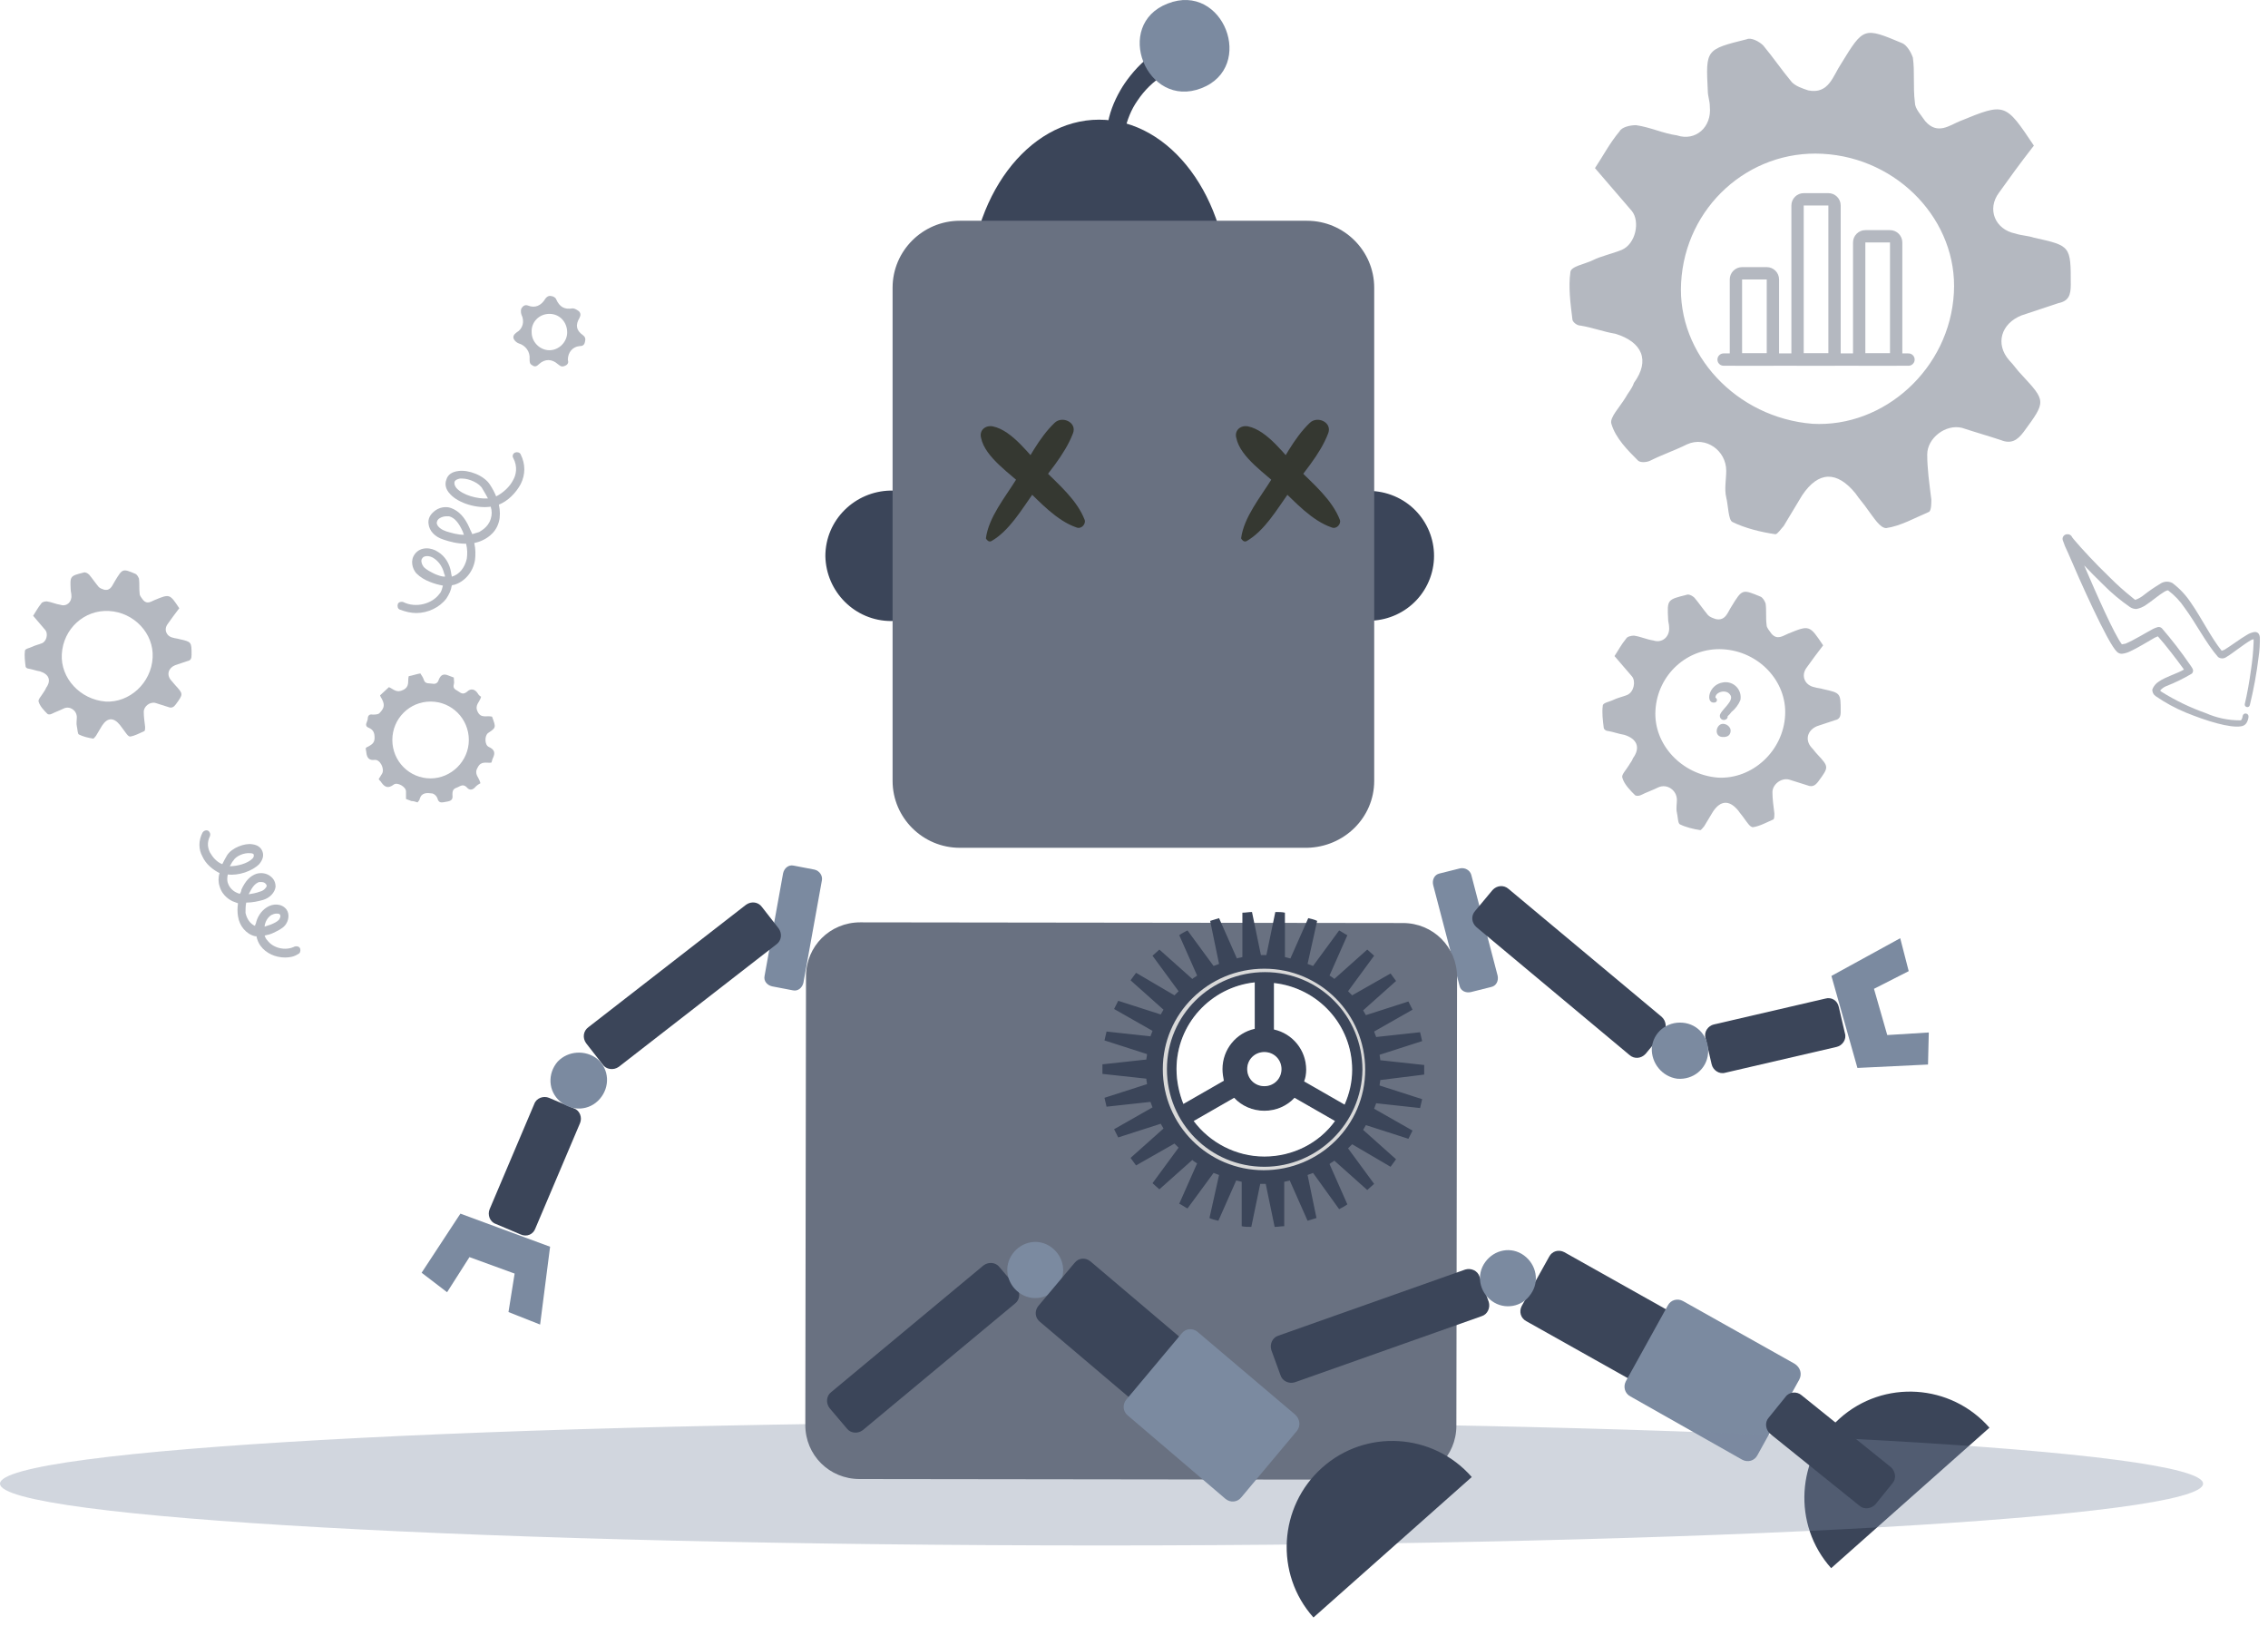 <svg width="276" height="199" viewBox="0 0 276 199" fill="none" xmlns="http://www.w3.org/2000/svg">
<path d="M99.105 105.802L96.584 105.319C95.965 105.181 95.439 105.625 95.299 106.244L93.045 118.727C92.904 119.347 93.345 119.872 93.964 120.01L96.485 120.493C97.103 120.631 97.629 120.187 97.77 119.567L100.024 107.084C100.116 106.532 99.724 105.94 99.105 105.802Z" fill="#7B8AA0"/>
<path d="M73.347 129.523L71.326 126.928C70.866 126.287 70.97 125.435 71.612 124.972L90.78 110.086C91.422 109.623 92.273 109.722 92.732 110.364L94.754 112.958C95.213 113.599 95.11 114.451 94.468 114.914L75.3 129.801C74.658 130.264 73.74 130.115 73.347 129.523Z" fill="#3B4559"/>
<path d="M63.355 150.194L60.33 148.913C59.588 148.653 59.306 147.78 59.586 147.121L65.016 134.32C65.278 133.58 66.156 133.298 66.817 133.576L69.842 134.857C70.584 135.116 70.866 135.99 70.586 136.649L65.156 149.449C64.894 150.189 64.116 150.534 63.355 150.194Z" fill="#3B4559"/>
<path d="M67.864 129.165C66.604 130.624 66.704 132.756 68.155 134.011C69.607 135.266 71.736 135.157 72.996 133.698C74.255 132.239 74.156 130.107 72.704 128.852C71.272 127.713 69.142 127.822 67.864 129.165Z" fill="#7B8AA0"/>
<path d="M66.942 151.689L56.028 147.663L51.309 154.853L54.407 157.224L57.129 152.952L62.626 154.956L61.879 159.637L65.728 161.159L66.942 151.689Z" fill="#7B8AA0"/>
<path d="M177.668 105.656L175.177 106.28C174.558 106.415 174.268 107.039 174.401 107.66L177.612 119.932C177.745 120.553 178.366 120.844 178.985 120.708L181.476 120.085C182.095 119.95 182.385 119.326 182.251 118.705L179.041 106.433C178.891 105.893 178.286 105.521 177.668 105.656Z" fill="#7B8AA0"/>
<path d="M202.365 125.689L200.261 128.217C199.733 128.802 198.878 128.883 198.289 128.354L179.661 112.797C179.072 112.268 178.989 111.415 179.517 110.83L181.621 108.302C182.15 107.717 183.005 107.636 183.594 108.165L202.221 123.722C202.81 124.251 202.861 125.18 202.365 125.689Z" fill="#3B4559"/>
<path d="M223.771 122.522L224.515 125.721C224.742 126.474 224.201 127.216 223.504 127.377L209.959 130.518C209.206 130.741 208.462 130.197 208.297 129.499L207.553 126.3C207.326 125.546 207.867 124.805 208.565 124.644L222.11 121.503C222.862 121.28 223.599 121.706 223.771 122.522Z" fill="#3B4559"/>
<path d="M204.114 131.248C206.035 131.408 207.701 130.073 207.861 128.161C208.022 126.249 206.681 124.591 204.761 124.431C202.84 124.271 201.174 125.605 201.013 127.517C200.936 129.346 202.277 131.004 204.114 131.248Z" fill="#7B8AA0"/>
<path d="M222.871 118.742L226.035 129.935L234.626 129.521L234.721 125.621L229.665 125.934L228.051 120.309L232.277 118.159L231.243 114.152L222.871 118.742Z" fill="#7B8AA0"/>
<path d="M204.5 161.823L201.161 167.822C200.805 168.502 200.002 168.731 199.323 168.373L185.738 160.745C185.059 160.386 184.828 159.58 185.184 158.899L188.523 152.9C188.878 152.22 189.681 151.991 190.361 152.35L203.945 159.977C204.624 160.336 204.856 161.142 204.5 161.823Z" fill="#3B4559"/>
<path d="M218.966 167.842L213.864 177.057C213.509 177.737 212.706 177.967 212.026 177.608L198.411 169.903C197.732 169.544 197.501 168.738 197.856 168.057L202.958 158.842C203.313 158.162 204.116 157.932 204.795 158.291L218.38 165.919C219.09 166.355 219.321 167.162 218.966 167.842Z" fill="#7B8AA0"/>
<path d="M223.881 172.583C218.602 177.303 218.095 185.498 222.84 190.798L242.103 173.708C237.416 168.348 229.218 167.803 223.881 172.583Z" fill="#3B4559"/>
<g opacity="0.7">
<g opacity="0.7">
<path opacity="0.7" d="M268.101 180.518C268.101 184.624 208.098 188.035 134.051 188.035C60.003 188.035 2.04441e-06 184.694 1.31426e-06 180.518C5.84118e-07 176.342 60.003 173.001 134.051 173.001C208.098 173.071 268.101 176.412 268.101 180.518Z" fill="#7B8AA0"/>
</g>
</g>
<path d="M169.32 60.219C165.209 58.713 160.65 60.809 159.138 64.901C157.625 68.992 159.73 73.53 163.841 75.036C167.951 76.543 172.51 74.446 174.023 70.355C175.536 66.263 173.43 61.725 169.32 60.219Z" fill="#3B4559"/>
<path d="M116.387 67.582C116.387 71.987 112.797 75.477 108.455 75.56C104.031 75.56 100.524 71.987 100.441 67.665C100.441 63.26 104.031 59.77 108.372 59.687C112.88 59.687 116.387 63.26 116.387 67.582Z" fill="#3B4559"/>
<path d="M136.173 19.879C136.591 17.219 136.841 14.477 138.428 12.233C139.262 10.986 140.348 9.906 141.6 9.158C142.685 8.493 143.604 8.493 144.272 7.33C144.606 6.748 144.272 6.166 143.687 5.917C140.932 4.836 137.509 8.909 136.34 10.986C134.754 13.729 133.919 17.136 135.672 19.962C135.756 20.211 136.173 20.211 136.173 19.879Z" fill="#3B4559"/>
<path d="M146.192 10.737C152.871 8.161 148.863 -2.227 142.101 0.432C135.422 3.008 139.513 13.313 146.192 10.737Z" fill="#7B8AA0"/>
<path d="M118.474 139.303L153.205 139.386V143.873L135.839 151.602L118.474 142.461V139.303Z" fill="#F1EFE8"/>
<g filter="url(#filter0_d_424_6605)">
<path d="M170.635 176.036L104.597 175.952C100.923 175.952 98.001 173.044 98.001 169.387L98.085 114.786C98.085 111.13 101.007 108.221 104.68 108.221L170.719 108.304C174.392 108.304 177.314 111.213 177.314 114.869L177.231 169.47C177.231 173.127 174.309 176.036 170.635 176.036Z" fill="#697181"/>
</g>
<path d="M173.314 130.743C173.314 130.576 173.314 130.327 173.314 130.161C173.314 129.995 173.314 129.745 173.314 129.579L167.971 128.997C167.971 128.748 167.888 128.499 167.888 128.333L173.064 126.67C172.98 126.338 172.897 125.923 172.814 125.59L167.47 126.172C167.387 125.923 167.303 125.756 167.22 125.507L171.895 122.848C171.728 122.515 171.561 122.183 171.394 121.85L166.218 123.512C166.135 123.346 165.968 123.097 165.884 122.931L169.891 119.357C169.641 119.025 169.474 118.775 169.224 118.443L164.548 121.102C164.381 120.936 164.214 120.77 164.047 120.604L167.22 116.282C166.969 116.033 166.635 115.784 166.385 115.534L162.378 119.108C162.211 118.942 162.044 118.858 161.793 118.692L163.964 113.789C163.63 113.623 163.296 113.373 162.962 113.207L159.789 117.529C159.539 117.446 159.372 117.363 159.122 117.279L160.29 112.044C159.956 111.878 159.539 111.794 159.205 111.711L157.034 116.615C156.784 116.532 156.617 116.531 156.366 116.448V111.046C156.032 110.963 155.615 110.963 155.198 110.963L154.112 116.199C154.029 116.199 153.862 116.199 153.778 116.199C153.695 116.199 153.528 116.199 153.444 116.199L152.359 110.963C151.942 110.963 151.608 111.046 151.19 111.046V116.448C150.94 116.531 150.689 116.532 150.522 116.615L148.352 111.711C148.018 111.794 147.6 111.961 147.266 112.044L148.352 117.279C148.101 117.363 147.934 117.446 147.684 117.529L144.511 113.207C144.177 113.373 143.843 113.54 143.509 113.789L145.68 118.692C145.513 118.858 145.263 118.942 145.096 119.108L141.088 115.534C140.838 115.784 140.504 116.033 140.253 116.282L143.426 120.604C143.259 120.77 143.092 120.936 142.925 121.102L138.25 118.36C137.999 118.692 137.832 118.942 137.582 119.274L141.589 122.848C141.506 123.014 141.339 123.263 141.255 123.429L136.079 121.767C135.912 122.1 135.745 122.432 135.578 122.764L140.253 125.424C140.17 125.673 140.086 125.839 140.003 126.089L134.66 125.507C134.576 125.839 134.493 126.255 134.409 126.587L139.585 128.25C139.585 128.499 139.502 128.748 139.502 128.914L134.159 129.496C134.159 129.662 134.159 129.912 134.159 130.078C134.159 130.244 134.159 130.493 134.159 130.66L139.502 131.241C139.502 131.491 139.585 131.74 139.585 131.906L134.409 133.568C134.493 133.901 134.576 134.316 134.66 134.649L140.003 134.067C140.086 134.316 140.17 134.482 140.253 134.732L135.578 137.391C135.745 137.724 135.912 138.056 136.079 138.388L141.255 136.726C141.339 136.893 141.506 137.142 141.589 137.308L137.582 140.882C137.832 141.214 137.999 141.463 138.25 141.796L142.925 139.136C143.092 139.303 143.259 139.469 143.426 139.635L140.253 143.957C140.504 144.206 140.838 144.455 141.088 144.705L145.096 141.131C145.263 141.297 145.43 141.38 145.68 141.547L143.509 146.45C143.843 146.616 144.177 146.865 144.511 147.032L147.684 142.71C147.934 142.793 148.101 142.876 148.352 142.959L147.183 148.195C147.517 148.361 147.934 148.444 148.268 148.527L150.439 143.624C150.689 143.707 150.856 143.707 151.107 143.79V149.192C151.441 149.275 151.858 149.275 152.276 149.275L153.361 144.04C153.444 144.04 153.611 144.04 153.695 144.04C153.778 144.04 153.945 144.04 154.029 144.04L155.114 149.275C155.532 149.275 155.866 149.192 156.283 149.192V143.79C156.533 143.707 156.784 143.707 156.951 143.624L159.122 148.527C159.455 148.444 159.873 148.278 160.207 148.195L159.122 142.959C159.372 142.876 159.539 142.793 159.789 142.71L162.962 147.115C163.296 146.948 163.63 146.782 163.964 146.533L161.793 141.63C161.96 141.463 162.211 141.38 162.378 141.214L166.385 144.788C166.635 144.538 166.969 144.289 167.22 144.04L164.047 139.718C164.214 139.552 164.381 139.386 164.548 139.22L169.224 141.962C169.474 141.63 169.641 141.38 169.891 141.048L165.884 137.474C165.968 137.308 166.135 137.059 166.218 136.893L171.394 138.555C171.561 138.222 171.728 137.89 171.895 137.557L167.22 134.898C167.303 134.649 167.387 134.482 167.47 134.233L172.814 134.815C172.897 134.482 172.98 134.067 173.064 133.735L167.888 132.072C167.888 131.823 167.971 131.574 167.971 131.408L173.314 130.743ZM153.862 128C155.031 128 155.949 128.914 155.949 130.078C155.949 131.241 155.031 132.155 153.862 132.155C152.693 132.155 151.775 131.241 151.775 130.078C151.691 128.914 152.693 128 153.862 128ZM143.175 130.078C143.175 124.593 147.35 120.105 152.693 119.523V125.175C150.439 125.673 148.769 127.668 148.769 130.078C148.769 130.576 148.853 131.075 148.936 131.491L144.01 134.316C143.509 133.07 143.175 131.574 143.175 130.078ZM153.862 140.715C150.355 140.715 147.183 138.97 145.263 136.394L150.188 133.568C151.107 134.566 152.443 135.147 153.862 135.147C155.281 135.147 156.617 134.566 157.535 133.568L162.461 136.394C160.541 139.053 157.368 140.715 153.862 140.715ZM163.63 134.399L158.704 131.574C158.871 131.158 158.955 130.66 158.955 130.161C158.955 127.751 157.285 125.756 155.031 125.258V119.606C160.374 120.188 164.548 124.676 164.548 130.161C164.548 131.657 164.214 133.07 163.63 134.399Z" fill="#3B4559"/>
<path d="M153.862 116.781C146.431 116.781 140.42 122.765 140.42 130.161C140.42 137.557 146.431 143.541 153.862 143.541C161.292 143.541 167.303 137.557 167.303 130.161C167.303 122.765 161.292 116.781 153.862 116.781ZM155.949 130.078C155.949 131.241 155.031 132.156 153.862 132.156C152.693 132.156 151.775 131.241 151.775 130.078C151.775 128.914 152.693 128 153.862 128C155.031 128 155.949 128.914 155.949 130.078ZM144.01 134.316C143.426 132.987 143.092 131.574 143.092 130.078C143.092 124.593 147.266 120.105 152.609 119.523V125.175C150.355 125.673 148.686 127.668 148.686 130.078C148.686 130.576 148.769 131.075 148.853 131.491L144.01 134.316ZM153.862 140.715C150.355 140.715 147.183 138.97 145.263 136.394L150.188 133.568C151.107 134.566 152.443 135.147 153.862 135.147C155.281 135.147 156.617 134.566 157.535 133.568L162.461 136.394C160.541 139.053 157.368 140.715 153.862 140.715ZM158.704 131.491C158.871 131.075 158.955 130.576 158.955 130.078C158.955 127.668 157.285 125.673 155.031 125.175V119.523C160.374 120.105 164.548 124.593 164.548 130.078C164.548 131.574 164.214 133.07 163.63 134.316L158.704 131.491Z" fill="#3B4559"/>
<path d="M153.862 117.861C147.016 117.861 141.506 123.346 141.506 130.078C141.506 136.893 147.016 142.378 153.778 142.378C160.624 142.378 166.134 136.893 166.134 130.161C166.134 123.346 160.624 117.861 153.862 117.861ZM153.862 141.962C147.266 141.962 142.007 136.643 142.007 130.078C142.007 123.512 147.35 118.277 153.945 118.277C160.541 118.277 165.801 123.596 165.801 130.161C165.717 136.643 160.374 141.962 153.862 141.962Z" fill="#D9D9D9"/>
<path d="M153.862 132.155C152.693 132.155 151.775 131.241 151.775 130.078C151.775 128.914 152.693 128 153.862 128C155.031 128 155.949 128.914 155.949 130.078C155.949 131.241 155.031 132.155 153.862 132.155ZM143.175 130.078C143.175 124.593 147.35 120.105 152.693 119.523V125.175C150.439 125.673 148.769 127.668 148.769 130.078C148.769 130.576 148.853 131.075 148.936 131.491L144.01 134.316C143.509 133.07 143.175 131.574 143.175 130.078ZM153.862 140.715C150.355 140.715 147.183 138.97 145.263 136.394L150.188 133.568C151.107 134.566 152.443 135.147 153.862 135.147C155.281 135.147 156.617 134.566 157.535 133.568L162.461 136.394C160.541 139.053 157.368 140.715 153.862 140.715ZM163.63 134.399L158.704 131.574C158.871 131.158 158.955 130.66 158.955 130.161C158.955 127.751 157.285 125.756 155.031 125.258V119.606C160.374 120.188 164.548 124.676 164.548 130.161C164.548 131.657 164.214 133.07 163.63 134.399Z" fill="white"/>
<path d="M133.752 14.56C125.07 14.56 117.973 24.034 117.973 35.752L149.531 35.752C149.531 24.034 142.435 14.56 133.752 14.56Z" fill="#3B4559"/>
<path d="M159.049 103.151L116.804 103.151C112.296 103.151 108.622 99.495 108.622 95.007L108.622 35.004C108.622 30.516 112.296 26.86 116.804 26.86L159.049 26.86C163.557 26.86 167.231 30.516 167.231 35.004V95.007C167.231 99.495 163.557 103.068 159.049 103.151Z" fill="#697181"/>
<path d="M120.645 65.837C122.816 64.59 124.318 62.014 125.738 60.019C127.407 57.692 129.578 55.365 130.58 52.706C131.081 51.376 129.244 50.545 128.326 51.459C126.405 53.288 125.07 56.03 123.65 58.357C122.315 60.518 120.311 62.928 119.977 65.504C120.06 65.67 120.311 66.003 120.645 65.837Z" fill="#353831"/>
<path d="M131.999 63.26C131.081 60.85 128.827 58.939 126.99 57.11C125.32 55.448 123.233 52.373 120.812 51.875C119.893 51.709 119.142 52.373 119.392 53.288C119.893 55.698 123.066 57.692 124.736 59.354C126.572 61.1 128.576 63.343 130.997 64.174C131.582 64.424 132.166 63.759 131.999 63.26Z" fill="#353831"/>
<path d="M151.702 65.837C153.873 64.59 155.376 62.014 156.795 60.019C158.465 57.692 160.635 55.365 161.637 52.706C162.138 51.376 160.301 50.545 159.383 51.459C157.463 53.288 156.127 56.03 154.708 58.357C153.372 60.518 151.368 62.928 151.034 65.504C151.118 65.67 151.368 66.003 151.702 65.837Z" fill="#353831"/>
<path d="M163.056 63.26C162.138 60.85 159.884 58.939 158.047 57.11C156.377 55.448 154.29 52.373 151.869 51.875C150.951 51.709 150.199 52.373 150.45 53.288C150.951 55.698 154.123 57.692 155.793 59.354C157.63 61.1 159.633 63.343 162.055 64.174C162.639 64.424 163.223 63.759 163.056 63.26Z" fill="#353831"/>
<path d="M100.948 171.319L103.056 173.805C103.512 174.403 104.395 174.464 104.99 174.01L123.536 158.586C124.13 158.132 124.187 157.248 123.731 156.651L121.623 154.164C121.167 153.567 120.284 153.506 119.689 153.96L101.143 169.384C100.549 169.838 100.492 170.721 100.948 171.319Z" fill="#3B4559"/>
<path d="M124.028 157.293C122.498 156.171 122.102 154.094 123.219 152.557C124.336 151.02 126.403 150.623 127.934 151.745C129.464 152.868 129.86 154.944 128.743 156.482C127.709 158.017 125.559 158.416 124.028 157.293Z" fill="#7B8AA0"/>
<path d="M154.712 164.258L155.828 167.322C156.049 168.04 156.857 168.403 157.571 168.183L180.312 160.138C181.027 159.918 181.387 159.108 181.166 158.39L180.049 155.327C179.828 154.609 179.021 154.246 178.306 154.466L155.565 162.511C154.851 162.731 154.491 163.54 154.712 164.258Z" fill="#3B4559"/>
<path d="M217.286 169.956L215.224 172.506C214.727 173.071 214.863 173.963 215.429 174.463L226.291 183.207C226.857 183.708 227.748 183.575 228.245 183.011L230.308 180.461C230.805 179.896 230.669 179.005 230.102 178.504L219.241 169.76C218.674 169.26 217.728 169.33 217.286 169.956Z" fill="#3B4559"/>
<path d="M181.55 158.293C180.019 157.171 179.624 155.094 180.741 153.557C181.858 152.02 183.925 151.623 185.456 152.745C186.986 153.868 187.382 155.944 186.265 157.482C185.231 159.017 183.081 159.416 181.55 158.293Z" fill="#7B8AA0"/>
<path d="M160.881 178.583C155.602 183.303 155.095 191.498 159.84 196.798L179.103 179.708C174.416 174.348 166.218 173.803 160.881 178.583Z" fill="#3B4559"/>
<path opacity="0.5" fill-rule="evenodd" clip-rule="evenodd" d="M274.858 79.914C274.621 81.894 274.264 83.857 273.788 85.794C273.778 85.834 273.761 85.872 273.737 85.906C273.713 85.939 273.682 85.968 273.646 85.989C273.611 86.01 273.572 86.025 273.531 86.031C273.49 86.037 273.448 86.034 273.408 86.024C273.367 86.014 273.329 85.997 273.296 85.973C273.262 85.949 273.234 85.918 273.213 85.882C273.191 85.847 273.177 85.808 273.171 85.767C273.165 85.726 273.167 85.684 273.178 85.644C273.468 84.424 273.738 82.914 273.928 81.504C274.098 80.401 274.205 79.289 274.248 78.174C274.258 78.041 274.258 77.907 274.248 77.774C274.136 77.794 274.028 77.831 273.928 77.884C273.018 78.404 271.628 79.544 270.928 79.944C270.782 80.049 270.607 80.106 270.428 80.106C270.248 80.106 270.073 80.049 269.928 79.944C268.498 78.324 267.248 75.844 265.848 73.944C265.304 73.133 264.628 72.42 263.848 71.834C263.848 71.834 263.778 71.834 263.738 71.834C263.593 71.882 263.455 71.949 263.328 72.034C262.648 72.444 261.828 73.174 261.118 73.624C260.781 73.857 260.4 74.017 259.998 74.094C259.717 74.101 259.441 74.021 259.208 73.864C258.019 73.044 256.911 72.113 255.898 71.084C255.128 70.344 254.338 69.534 253.628 68.794C255.098 72.224 257.288 77.184 258.218 78.394C258.366 78.376 258.513 78.35 258.658 78.314C259.658 77.904 261.208 76.944 261.988 76.534C262.185 76.431 262.393 76.351 262.608 76.294C262.696 76.279 262.787 76.286 262.872 76.314C262.958 76.342 263.035 76.39 263.098 76.454C264.304 77.85 265.433 79.313 266.478 80.834C266.598 80.994 266.708 81.161 266.808 81.334C266.868 81.43 266.894 81.543 266.881 81.656C266.869 81.769 266.818 81.874 266.738 81.954C265.74 82.552 264.693 83.064 263.608 83.484C263.323 83.604 263.069 83.789 262.868 84.024L263.048 84.174C264.74 85.232 266.545 86.101 268.428 86.764C269.75 87.349 271.182 87.649 272.628 87.644C272.665 87.644 272.701 87.632 272.732 87.611C272.762 87.589 272.785 87.559 272.798 87.524C272.862 87.396 272.903 87.257 272.918 87.114C272.924 87.067 272.939 87.021 272.964 86.98C272.988 86.939 273.02 86.904 273.058 86.876C273.097 86.848 273.14 86.828 273.187 86.817C273.233 86.806 273.281 86.805 273.328 86.814C273.422 86.829 273.506 86.88 273.562 86.957C273.619 87.034 273.642 87.13 273.628 87.224C273.603 87.507 273.506 87.778 273.348 88.014C273.276 88.109 273.186 88.189 273.083 88.249C272.98 88.309 272.866 88.348 272.748 88.364C271.378 88.614 268.468 87.704 266.018 86.704C264.723 86.171 263.489 85.5 262.338 84.704C262.2 84.616 262.089 84.493 262.016 84.346C261.944 84.2 261.913 84.037 261.928 83.874C262.081 83.48 262.358 83.146 262.718 82.924C263.558 82.334 265.028 81.924 265.768 81.464L265.688 81.344C265.008 80.394 263.438 78.344 262.598 77.424C262.467 77.468 262.34 77.521 262.218 77.584C261.398 78.054 260.108 78.854 259.218 79.254C258.905 79.41 258.566 79.508 258.218 79.544C258.109 79.546 258.001 79.528 257.9 79.488C257.798 79.449 257.706 79.389 257.628 79.314C256.508 78.304 253.018 70.444 251.638 67.204C251.393 66.721 251.186 66.219 251.018 65.704C250.996 65.621 250.994 65.535 251.011 65.451C251.029 65.368 251.065 65.289 251.117 65.222C251.169 65.154 251.236 65.1 251.312 65.062C251.388 65.024 251.473 65.004 251.558 65.004C251.641 64.994 251.725 65.003 251.804 65.029C251.884 65.055 251.956 65.097 252.018 65.154C252.178 65.294 252.018 65.244 252.488 65.764C253.278 66.704 255.018 68.594 256.728 70.234C257.576 71.086 258.471 71.891 259.408 72.644C259.628 72.804 259.878 73.074 259.908 72.964C260.271 72.828 260.61 72.632 260.908 72.384C261.544 71.885 262.213 71.427 262.908 71.014C263.123 70.869 263.374 70.786 263.633 70.773C263.892 70.761 264.15 70.82 264.378 70.944C265.255 71.607 266.012 72.416 266.618 73.334C267.918 75.194 269.058 77.564 270.368 79.184C270.488 79.147 270.605 79.1 270.718 79.044C271.468 78.594 272.618 77.714 273.438 77.244C273.718 77.067 274.031 76.948 274.358 76.894C274.457 76.882 274.558 76.897 274.649 76.938C274.741 76.978 274.82 77.043 274.878 77.124C274.957 77.254 275.001 77.402 275.008 77.554C275.025 78.343 274.975 79.133 274.858 79.914Z" fill="#697181"/>
<path d="M144.76 165.447L140.341 170.701C139.862 171.301 139.03 171.374 138.432 170.892L126.546 160.819C125.948 160.338 125.874 159.502 126.353 158.902L130.772 153.648C131.251 153.047 132.083 152.975 132.682 153.457L144.567 163.529C145.165 164.011 145.239 164.847 144.76 165.447Z" fill="#3B4559"/>
<path d="M157.816 174.109L151.055 182.185C150.576 182.785 149.744 182.857 149.146 182.376L137.245 172.221C136.646 171.739 136.573 170.904 137.052 170.303L143.813 162.227C144.292 161.627 145.124 161.555 145.722 162.036L157.607 172.109C158.221 172.672 158.295 173.508 157.816 174.109Z" fill="#7B8AA0"/>
<g opacity="0.5">
<path d="M34.698 116.499C33.534 116.499 32.371 115.998 31.706 115.079C31.457 114.745 31.291 114.328 31.207 113.911C31.124 113.911 31.124 113.911 31.041 113.911C29.961 113.66 29.13 112.658 28.964 111.489C28.881 110.989 28.881 110.488 28.964 109.903C28.714 109.82 28.548 109.736 28.299 109.653C28.133 109.569 27.052 109.068 26.72 107.816C26.553 107.315 26.553 106.731 26.72 106.23C25.889 105.812 25.058 105.144 24.642 104.226C24.143 103.308 24.143 102.306 24.642 101.304C24.808 101.054 25.058 100.97 25.307 101.054C25.556 101.221 25.639 101.471 25.556 101.721C25.141 102.556 25.307 103.224 25.556 103.725C25.889 104.31 26.387 104.894 27.052 105.144C27.218 104.81 27.385 104.477 27.634 104.059C28.216 103.141 29.795 102.556 30.709 102.723C31.374 102.807 31.789 103.141 31.955 103.642C32.122 104.143 31.955 104.643 31.54 105.144C30.709 105.979 29.047 106.564 27.717 106.397C27.634 106.814 27.634 107.148 27.717 107.399C27.966 108.233 28.714 108.567 28.714 108.567C28.881 108.651 29.047 108.734 29.213 108.734C29.296 108.567 29.379 108.4 29.379 108.233C29.878 107.148 30.459 106.564 31.207 106.313C31.789 106.146 32.454 106.23 32.953 106.647C33.368 106.981 33.534 107.399 33.534 107.9C33.451 108.567 32.87 109.235 32.038 109.486C31.457 109.653 30.709 109.82 29.961 109.82C29.878 110.237 29.878 110.655 29.878 111.072C30.044 111.823 30.459 112.408 31.041 112.658C31.041 112.575 31.041 112.491 31.124 112.408C31.291 111.573 31.789 110.822 32.454 110.404C33.202 109.903 34.282 109.903 34.864 110.655C35.28 111.239 35.113 112.074 34.698 112.575C34.365 112.992 33.784 113.243 33.285 113.493C32.953 113.66 32.62 113.744 32.205 113.827C32.288 114.078 32.371 114.245 32.537 114.412C33.202 115.33 34.698 115.747 35.861 115.163C36.111 115.079 36.443 115.163 36.526 115.413C36.609 115.664 36.526 115.998 36.277 116.081C35.778 116.415 35.197 116.499 34.698 116.499ZM33.617 111.156C33.451 111.156 33.202 111.239 33.036 111.323C32.62 111.573 32.288 112.074 32.205 112.658L32.205 112.742C32.454 112.658 32.703 112.575 32.953 112.491C33.368 112.324 33.701 112.157 33.95 111.907C34.116 111.656 34.199 111.406 34.033 111.239C33.95 111.156 33.784 111.156 33.617 111.156ZM31.789 107.315C31.706 107.315 31.623 107.315 31.54 107.315C31.041 107.482 30.709 107.9 30.293 108.734C30.293 108.818 30.293 108.818 30.21 108.818C30.709 108.734 31.207 108.651 31.623 108.484C32.038 108.4 32.371 108.066 32.454 107.816C32.454 107.649 32.371 107.566 32.288 107.482C32.205 107.399 32.038 107.315 31.789 107.315ZM27.966 105.395C28.881 105.395 30.127 105.061 30.709 104.477C30.958 104.226 30.875 104.059 30.875 103.976C30.875 103.892 30.709 103.809 30.459 103.809C29.712 103.725 28.714 104.143 28.382 104.727C28.216 104.894 28.133 105.144 27.966 105.395Z" fill="#697181"/>
</g>
<g opacity="0.5">
<path d="M20.404 75.924C19.905 76.592 20.237 77.427 21.069 77.594C21.318 77.677 21.567 77.677 21.816 77.76C23.312 78.094 23.312 78.094 23.312 79.681C23.312 80.098 23.229 80.349 22.814 80.432C22.315 80.599 21.816 80.766 21.318 80.933C20.487 81.267 20.237 82.102 20.819 82.77C20.985 82.937 21.152 83.187 21.318 83.354C22.315 84.439 22.315 84.439 21.401 85.692C21.152 86.026 20.902 86.193 20.487 86.026C19.988 85.859 19.406 85.692 18.908 85.525C18.243 85.358 17.495 85.942 17.495 86.61C17.495 87.195 17.578 87.779 17.661 88.447C17.661 88.614 17.661 88.864 17.578 88.948C16.996 89.198 16.415 89.532 15.833 89.616C15.584 89.616 15.334 89.198 15.085 88.864C14.919 88.614 14.752 88.447 14.586 88.196C13.838 87.278 13.09 87.278 12.425 88.28C12.176 88.697 11.927 89.115 11.678 89.532C11.594 89.616 11.428 89.866 11.345 89.866C10.763 89.783 10.098 89.616 9.6 89.365C9.434 89.282 9.434 88.697 9.351 88.363C9.267 88.029 9.351 87.612 9.351 87.278C9.351 86.443 8.519 85.859 7.771 86.193C7.273 86.443 6.774 86.61 6.276 86.861C6.109 86.944 5.86 86.944 5.777 86.861C5.361 86.443 4.863 85.942 4.697 85.358C4.613 85.107 5.029 84.69 5.278 84.272C5.361 84.106 5.528 83.939 5.611 83.688C6.276 82.77 5.943 82.018 4.863 81.684C4.364 81.601 3.949 81.434 3.45 81.35C3.284 81.35 3.118 81.183 3.118 81.1C3.034 80.432 2.951 79.764 3.034 79.18C3.034 78.929 3.616 78.846 3.949 78.679C4.281 78.512 4.697 78.428 5.112 78.261C5.694 78.011 5.86 77.093 5.528 76.675C5.029 76.091 4.53 75.506 4.032 74.922C4.364 74.421 4.613 73.92 5.029 73.419C5.112 73.252 5.444 73.169 5.694 73.169C6.276 73.252 6.774 73.503 7.356 73.586C8.104 73.837 8.769 73.252 8.686 72.417C8.686 72.167 8.603 72 8.603 71.749C8.519 70.08 8.519 70.08 10.182 69.662C10.348 69.579 10.68 69.746 10.846 69.913C11.262 70.413 11.594 70.915 12.01 71.415C12.176 71.582 12.425 71.666 12.675 71.749C13.506 71.916 13.672 71.165 14.005 70.664C14.919 69.161 14.919 69.161 16.498 69.829C16.664 69.913 16.83 70.163 16.913 70.413C16.996 70.998 16.913 71.582 16.996 72.25C16.996 72.501 17.246 72.751 17.412 73.002C17.91 73.586 18.409 73.169 18.825 73.002C20.653 72.25 20.653 72.25 21.816 74.004C21.235 74.755 20.819 75.339 20.404 75.924ZM7.522 79.597C7.356 82.519 9.766 85.107 12.841 85.358C15.75 85.525 18.409 83.104 18.575 80.015C18.741 77.093 16.331 74.504 13.257 74.338C10.265 74.171 7.688 76.508 7.522 79.597Z" fill="#697181"/>
</g>
<g opacity="0.5">
<path fill-rule="evenodd" clip-rule="evenodd" d="M211.793 85.181C211.849 84.893 211.836 84.596 211.753 84.314C211.67 84.033 211.521 83.775 211.318 83.564C211.115 83.352 210.865 83.192 210.587 83.098C210.309 83.003 210.013 82.977 209.723 83.021C207.873 83.271 207.523 85.611 208.623 85.481C208.694 85.482 208.764 85.46 208.82 85.416C208.876 85.373 208.916 85.311 208.932 85.242C208.948 85.173 208.94 85.101 208.91 85.037C208.879 84.973 208.827 84.921 208.763 84.891C208.703 84.241 209.973 83.801 210.503 84.471C211.243 85.271 209.213 86.471 209.293 87.141C209.373 87.811 210.293 87.691 210.243 87.141C210.42 86.987 210.578 86.812 210.713 86.621C211.186 86.236 211.556 85.742 211.793 85.181Z" fill="#697181"/>
<path fill-rule="evenodd" clip-rule="evenodd" d="M209.733 88.071C208.813 87.991 208.443 89.771 209.803 89.671C210.023 89.671 210.373 89.581 210.513 89.291C210.564 89.193 210.595 89.086 210.603 88.976C210.612 88.866 210.598 88.755 210.563 88.651C210.489 88.489 210.373 88.35 210.227 88.248C210.081 88.146 209.911 88.085 209.733 88.071Z" fill="#697181"/>
<path d="M219.847 81.242C219.135 82.189 219.61 83.372 220.796 83.609C221.152 83.727 221.508 83.727 221.864 83.845C224 84.318 224 84.318 224 86.566C224 87.158 223.881 87.513 223.288 87.631C222.576 87.868 221.864 88.104 221.152 88.341C219.966 88.814 219.61 89.997 220.44 90.944C220.678 91.18 220.915 91.535 221.152 91.772C222.576 93.31 222.576 93.31 221.271 95.085C220.915 95.558 220.559 95.794 219.966 95.558C219.254 95.321 218.423 95.085 217.711 94.848C216.762 94.611 215.694 95.439 215.694 96.386C215.694 97.214 215.813 98.042 215.932 98.989C215.932 99.225 215.932 99.58 215.813 99.699C214.983 100.054 214.152 100.527 213.321 100.645C212.965 100.645 212.61 100.054 212.254 99.58C212.016 99.225 211.779 98.989 211.542 98.634C210.474 97.332 209.406 97.332 208.457 98.752C208.101 99.344 207.745 99.935 207.389 100.527C207.27 100.645 207.033 101 206.914 101C206.084 100.882 205.134 100.645 204.423 100.29C204.185 100.172 204.185 99.344 204.067 98.87C203.948 98.397 204.067 97.806 204.067 97.332C204.067 96.149 202.88 95.321 201.812 95.794C201.1 96.149 200.388 96.386 199.677 96.741C199.439 96.859 199.083 96.859 198.965 96.741C198.371 96.149 197.659 95.439 197.422 94.611C197.304 94.256 197.897 93.665 198.253 93.073C198.371 92.837 198.609 92.6 198.727 92.245C199.677 90.944 199.202 89.879 197.659 89.406C196.948 89.287 196.354 89.051 195.642 88.932C195.405 88.932 195.168 88.696 195.168 88.578C195.049 87.631 194.93 86.685 195.049 85.856C195.049 85.501 195.88 85.383 196.354 85.147C196.829 84.91 197.422 84.792 198.015 84.555C198.846 84.2 199.083 82.899 198.609 82.307C197.897 81.479 197.185 80.651 196.473 79.823C196.948 79.113 197.304 78.403 197.897 77.693C198.015 77.456 198.49 77.338 198.846 77.338C199.677 77.456 200.388 77.811 201.219 77.93C202.287 78.285 203.236 77.456 203.117 76.273C203.117 75.918 202.999 75.682 202.999 75.327C202.88 72.961 202.88 72.961 205.253 72.369C205.49 72.251 205.965 72.487 206.202 72.724C206.796 73.434 207.27 74.144 207.863 74.854C208.101 75.09 208.457 75.209 208.813 75.327C209.999 75.564 210.236 74.499 210.711 73.789C212.016 71.659 212.016 71.659 214.271 72.606C214.508 72.724 214.745 73.079 214.864 73.434C214.983 74.262 214.864 75.09 214.983 76.037C214.983 76.392 215.338 76.747 215.576 77.102C216.288 77.93 217 77.338 217.593 77.102C220.203 76.037 220.203 76.037 221.864 78.521C221.034 79.586 220.44 80.414 219.847 81.242ZM201.456 86.448C201.219 90.589 204.66 94.256 209.05 94.611C213.203 94.848 217 91.417 217.237 87.04C217.474 82.899 214.033 79.231 209.643 78.995C205.372 78.758 201.694 82.07 201.456 86.448Z" fill="#697181"/>
</g>
<g opacity="0.5">
<path d="M59.38 89.198C58.965 89.532 58.965 90.618 59.464 90.868C60.212 91.202 60.295 91.619 59.962 92.287C59.879 92.454 59.879 92.621 59.796 92.788C59.214 92.872 58.549 92.538 58.134 93.373C57.635 94.207 58.3 94.541 58.466 95.293C58.3 95.376 58.051 95.543 57.885 95.71C57.552 96.128 57.137 96.211 56.804 95.794C56.306 95.293 55.973 95.71 55.474 95.877C55.059 96.044 55.059 96.378 55.059 96.712C55.142 97.296 54.893 97.463 54.311 97.547C53.812 97.63 53.397 97.797 53.231 97.13C53.148 96.879 52.898 96.629 52.649 96.545C51.984 96.462 51.319 96.378 51.07 97.213C51.07 97.38 50.904 97.463 50.821 97.63C50.571 97.547 50.322 97.463 50.072 97.463C49.823 97.38 49.657 97.297 49.408 97.213C49.408 96.879 49.408 96.545 49.408 96.295C49.408 95.71 48.327 95.126 47.912 95.46C47.247 95.961 46.831 95.794 46.416 95.209C46.333 95.042 46.166 94.959 46.083 94.792C46.25 94.541 46.333 94.374 46.499 94.124C46.831 93.54 46.25 92.371 45.585 92.454C44.92 92.538 44.671 92.204 44.587 91.619C44.587 91.452 44.504 91.202 44.504 91.035C44.587 90.951 44.671 90.868 44.754 90.868C45.169 90.618 45.585 90.451 45.585 89.783C45.585 89.115 45.419 88.781 44.837 88.53C44.255 88.28 44.754 87.779 44.754 87.445C44.754 87.111 44.92 86.861 45.336 86.944C45.585 86.944 46 86.944 46.166 86.777C46.831 86.109 46.831 85.692 46.416 84.94C46.333 84.857 46.333 84.773 46.25 84.606C46.582 84.272 46.998 83.939 47.33 83.605C47.912 83.855 48.244 84.356 49.075 83.939C49.906 83.521 49.574 82.853 49.74 82.269C50.239 82.185 50.654 82.018 51.153 81.935C51.319 82.185 51.485 82.436 51.568 82.686C51.735 83.271 52.233 83.104 52.649 83.187C53.064 83.271 53.314 83.02 53.397 82.686C53.646 82.102 53.978 81.935 54.56 82.185C54.81 82.269 54.976 82.352 55.225 82.436C55.225 82.77 55.308 83.02 55.225 83.271C55.059 83.855 55.557 83.939 55.89 84.189C56.222 84.439 56.472 84.439 56.804 84.189C57.303 83.688 57.801 83.855 58.134 84.356C58.217 84.523 58.383 84.69 58.549 84.773C58.383 85.441 57.718 85.775 58.134 86.61C58.549 87.445 59.214 87.028 59.879 87.195C60.378 88.53 60.378 88.53 59.38 89.198ZM47.745 90.033C47.745 92.621 49.823 94.708 52.4 94.708C54.893 94.708 57.053 92.621 57.053 90.033C57.053 87.445 54.976 85.358 52.4 85.358C49.823 85.358 47.745 87.445 47.745 90.033Z" fill="#697181"/>
</g>
<g opacity="0.5">
<path d="M68.689 44.532C68.273 44.699 68.107 44.449 67.857 44.282C67.193 43.697 66.362 43.614 65.614 44.282C65.364 44.532 65.115 44.699 64.782 44.449C64.45 44.282 64.45 44.031 64.45 43.697C64.533 42.779 63.951 42.028 63.12 41.777C62.871 41.694 62.622 41.443 62.539 41.276C62.372 40.942 62.539 40.692 62.871 40.441C63.619 40.024 63.868 39.106 63.453 38.271C63.37 38.02 63.37 37.686 63.453 37.519C63.619 37.269 63.868 37.018 64.284 37.185C65.115 37.519 65.863 37.185 66.362 36.35C66.445 36.184 66.777 35.933 67.026 36.017C67.276 36.017 67.608 36.184 67.691 36.434C68.107 37.352 68.689 37.686 69.686 37.519C69.935 37.519 70.184 37.686 70.434 37.853C70.683 38.104 70.683 38.354 70.517 38.688C70.018 39.523 70.101 40.191 70.932 40.775C71.265 41.026 71.265 41.276 71.182 41.61C71.099 42.028 70.849 42.111 70.517 42.111C69.686 42.195 69.104 42.863 69.104 43.781C69.187 44.031 69.187 44.365 68.689 44.532ZM66.86 38.187C65.614 38.187 64.616 39.189 64.699 40.441C64.699 41.61 65.697 42.612 66.86 42.612C68.024 42.612 69.021 41.61 69.021 40.441C69.021 39.189 68.107 38.187 66.86 38.187Z" fill="#697181"/>
</g>
<g opacity="0.5">
<path d="M50.654 74.588C49.989 74.588 49.325 74.421 48.66 74.171C48.41 74.087 48.327 73.753 48.41 73.503C48.493 73.252 48.826 73.169 49.075 73.252C50.571 74.004 52.566 73.503 53.48 72.25C53.729 72 53.812 71.582 53.895 71.248C53.397 71.165 52.815 70.998 52.399 70.831C51.735 70.581 51.153 70.247 50.654 69.746C50.156 69.161 49.906 68.159 50.488 67.408C51.153 66.49 52.483 66.573 53.314 67.157C54.145 67.659 54.726 68.577 54.893 69.662C54.893 69.829 54.976 69.996 54.976 70.163C55.89 69.913 56.555 69.078 56.804 67.992C56.887 67.408 56.887 66.824 56.721 66.156C55.641 66.156 54.726 65.905 53.978 65.655C52.898 65.321 52.233 64.569 52.15 63.734C52.067 63.15 52.316 62.649 52.815 62.232C53.397 61.731 54.228 61.564 54.893 61.814C55.807 62.148 56.555 62.9 57.136 64.236C57.22 64.486 57.386 64.736 57.469 64.987C57.718 64.903 58.051 64.82 58.3 64.736C58.383 64.653 59.38 64.236 59.713 63.15C59.879 62.649 59.879 62.148 59.713 61.647C58.051 61.898 55.807 61.23 54.809 60.145C54.145 59.477 54.145 58.809 54.311 58.391C54.477 57.723 55.059 57.389 55.807 57.306C56.97 57.139 58.882 57.807 59.63 58.976C59.962 59.477 60.211 59.978 60.378 60.395C61.209 59.978 62.04 59.226 62.455 58.391C62.788 57.807 63.037 56.805 62.455 55.72C62.289 55.469 62.455 55.135 62.705 55.052C62.954 54.968 63.286 55.052 63.37 55.302C63.951 56.471 63.951 57.723 63.37 58.892C62.788 59.978 61.79 60.979 60.71 61.397C60.876 62.148 60.876 62.9 60.71 63.484C60.294 65.07 58.882 65.655 58.715 65.738C58.383 65.905 58.051 65.989 57.718 66.072C57.884 66.824 57.884 67.492 57.801 68.159C57.552 69.662 56.472 70.831 55.225 71.165C55.142 71.165 55.059 71.165 54.976 71.248C54.893 71.833 54.643 72.334 54.311 72.835C53.48 73.92 52.067 74.588 50.654 74.588ZM51.984 67.659C51.735 67.659 51.485 67.742 51.402 67.909C51.153 68.159 51.319 68.66 51.568 68.994C51.901 69.328 52.399 69.579 52.898 69.829C53.314 69.996 53.729 70.163 54.145 70.163C54.145 70.08 54.145 69.913 54.062 69.829C53.895 69.078 53.48 68.41 52.898 67.992C52.566 67.742 52.233 67.659 51.984 67.659ZM54.311 62.816C54.062 62.816 53.729 62.9 53.48 63.067C53.314 63.15 53.147 63.401 53.147 63.651C53.23 64.152 53.812 64.486 54.311 64.653C54.893 64.82 55.641 65.07 56.472 65.07C56.389 64.987 56.389 64.82 56.305 64.653C55.807 63.568 55.308 62.983 54.643 62.816C54.56 62.816 54.394 62.816 54.311 62.816ZM56.222 58.224C56.139 58.224 56.056 58.224 55.973 58.224C55.641 58.308 55.391 58.391 55.308 58.642C55.308 58.725 55.225 58.976 55.557 59.393C56.305 60.228 58.051 60.729 59.38 60.645C59.214 60.312 58.965 59.894 58.715 59.477C58.383 58.809 57.136 58.224 56.222 58.224Z" fill="#697181"/>
</g>
<g opacity="0.5">
<path d="M243.265 23.441C241.767 25.432 242.766 27.92 245.261 28.418C246.01 28.667 246.759 28.667 247.508 28.916C252 29.911 252 29.911 252 34.639C252 35.884 251.75 36.63 250.503 36.879C249.005 37.377 247.508 37.874 246.01 38.372C243.514 39.368 242.766 41.856 244.513 43.847C245.012 44.345 245.511 45.091 246.01 45.589C249.005 48.824 249.005 48.824 246.26 52.557C245.511 53.553 244.762 54.05 243.514 53.553C242.017 53.055 240.27 52.557 238.772 52.059C236.776 51.562 234.53 53.304 234.53 55.294C234.53 57.036 234.779 58.779 235.029 60.769C235.029 61.267 235.029 62.014 234.779 62.263C233.032 63.009 231.285 64.004 229.538 64.253C228.789 64.253 228.041 63.009 227.292 62.014C226.793 61.267 226.294 60.769 225.794 60.023C223.548 57.285 221.302 57.285 219.305 60.272C218.557 61.516 217.808 62.76 217.059 64.004C216.81 64.253 216.311 65 216.061 65C214.314 64.751 212.317 64.253 210.82 63.507C210.321 63.258 210.321 61.516 210.071 60.52C209.822 59.525 210.071 58.281 210.071 57.285C210.071 54.797 207.575 53.055 205.329 54.05C203.832 54.797 202.334 55.294 200.837 56.041C200.338 56.29 199.589 56.29 199.339 56.041C198.092 54.797 196.594 53.304 196.095 51.562C195.845 50.815 197.093 49.571 197.842 48.327C198.092 47.829 198.591 47.331 198.84 46.584C200.837 43.847 199.839 41.607 196.594 40.612C195.097 40.363 193.849 39.865 192.351 39.617C191.852 39.617 191.353 39.119 191.353 38.87C191.103 36.879 190.854 34.888 191.103 33.146C191.103 32.4 192.85 32.151 193.849 31.653C194.847 31.155 196.095 30.907 197.343 30.409C199.09 29.662 199.589 26.925 198.591 25.68C197.093 23.939 195.596 22.197 194.098 20.454C195.097 18.961 195.845 17.468 197.093 15.975C197.343 15.477 198.341 15.229 199.09 15.229C200.837 15.477 202.334 16.224 204.081 16.473C206.328 17.219 208.324 15.477 208.075 12.989C208.075 12.242 207.825 11.745 207.825 10.998C207.575 6.021 207.575 6.021 212.567 4.776C213.066 4.528 214.064 5.025 214.564 5.523C215.811 7.016 216.81 8.509 218.058 10.002C218.557 10.5 219.305 10.749 220.054 10.998C222.55 11.496 223.049 9.256 224.047 7.763C226.793 3.283 226.793 3.283 231.535 5.274C232.034 5.523 232.533 6.27 232.783 7.016C233.032 8.758 232.783 10.5 233.032 12.491C233.032 13.238 233.781 13.984 234.28 14.731C235.778 16.473 237.275 15.229 238.523 14.731C244.014 12.491 244.014 12.491 247.508 17.717C245.761 19.957 244.513 21.699 243.265 23.441ZM204.581 34.391C204.081 43.1 211.319 50.815 220.553 51.562C229.289 52.059 237.275 44.843 237.774 35.635C238.273 26.925 231.036 19.21 221.801 18.712C212.817 18.215 205.08 25.183 204.581 34.391Z" fill="#697181"/>
<path d="M209.75 43.75H232.25" stroke="#697181" stroke-width="1.5" stroke-linecap="round" stroke-linejoin="round"/>
<path d="M215 33.25H212C211.801 33.25 211.61 33.329 211.47 33.47C211.329 33.61 211.25 33.801 211.25 34V43.75H215.75V34C215.75 33.801 215.671 33.61 215.53 33.47C215.39 33.329 215.199 33.25 215 33.25Z" stroke="#697181" stroke-width="1.5" stroke-linecap="round" stroke-linejoin="round"/>
<path d="M222.5 24.25H219.5C219.301 24.25 219.11 24.329 218.97 24.47C218.829 24.61 218.75 24.801 218.75 25V43.75H223.25V25C223.25 24.801 223.171 24.61 223.03 24.47C222.89 24.329 222.699 24.25 222.5 24.25Z" stroke="#697181" stroke-width="1.5" stroke-linecap="round" stroke-linejoin="round"/>
<path d="M230 28.75H227C226.801 28.75 226.61 28.829 226.47 28.97C226.329 29.11 226.25 29.301 226.25 29.5V43.75H230.75V29.5C230.75 29.301 230.671 29.11 230.53 28.97C230.39 28.829 230.199 28.75 230 28.75Z" stroke="#697181" stroke-width="1.5" stroke-linecap="round" stroke-linejoin="round"/>
</g>
<defs>
<filter id="filter0_d_424_6605" x="94.001" y="108.221" width="87.313" height="75.815" filterUnits="userSpaceOnUse" color-interpolation-filters="sRGB">
<feFlood flood-opacity="0" result="BackgroundImageFix"/>
<feColorMatrix in="SourceAlpha" type="matrix" values="0 0 0 0 0 0 0 0 0 0 0 0 0 0 0 0 0 0 127 0" result="hardAlpha"/>
<feOffset dy="4"/>
<feGaussianBlur stdDeviation="2"/>
<feComposite in2="hardAlpha" operator="out"/>
<feColorMatrix type="matrix" values="0 0 0 0 0 0 0 0 0 0 0 0 0 0 0 0 0 0 0.25 0"/>
<feBlend mode="normal" in2="BackgroundImageFix" result="effect1_dropShadow_424_6605"/>
<feBlend mode="normal" in="SourceGraphic" in2="effect1_dropShadow_424_6605" result="shape"/>
</filter>
</defs>
</svg>
